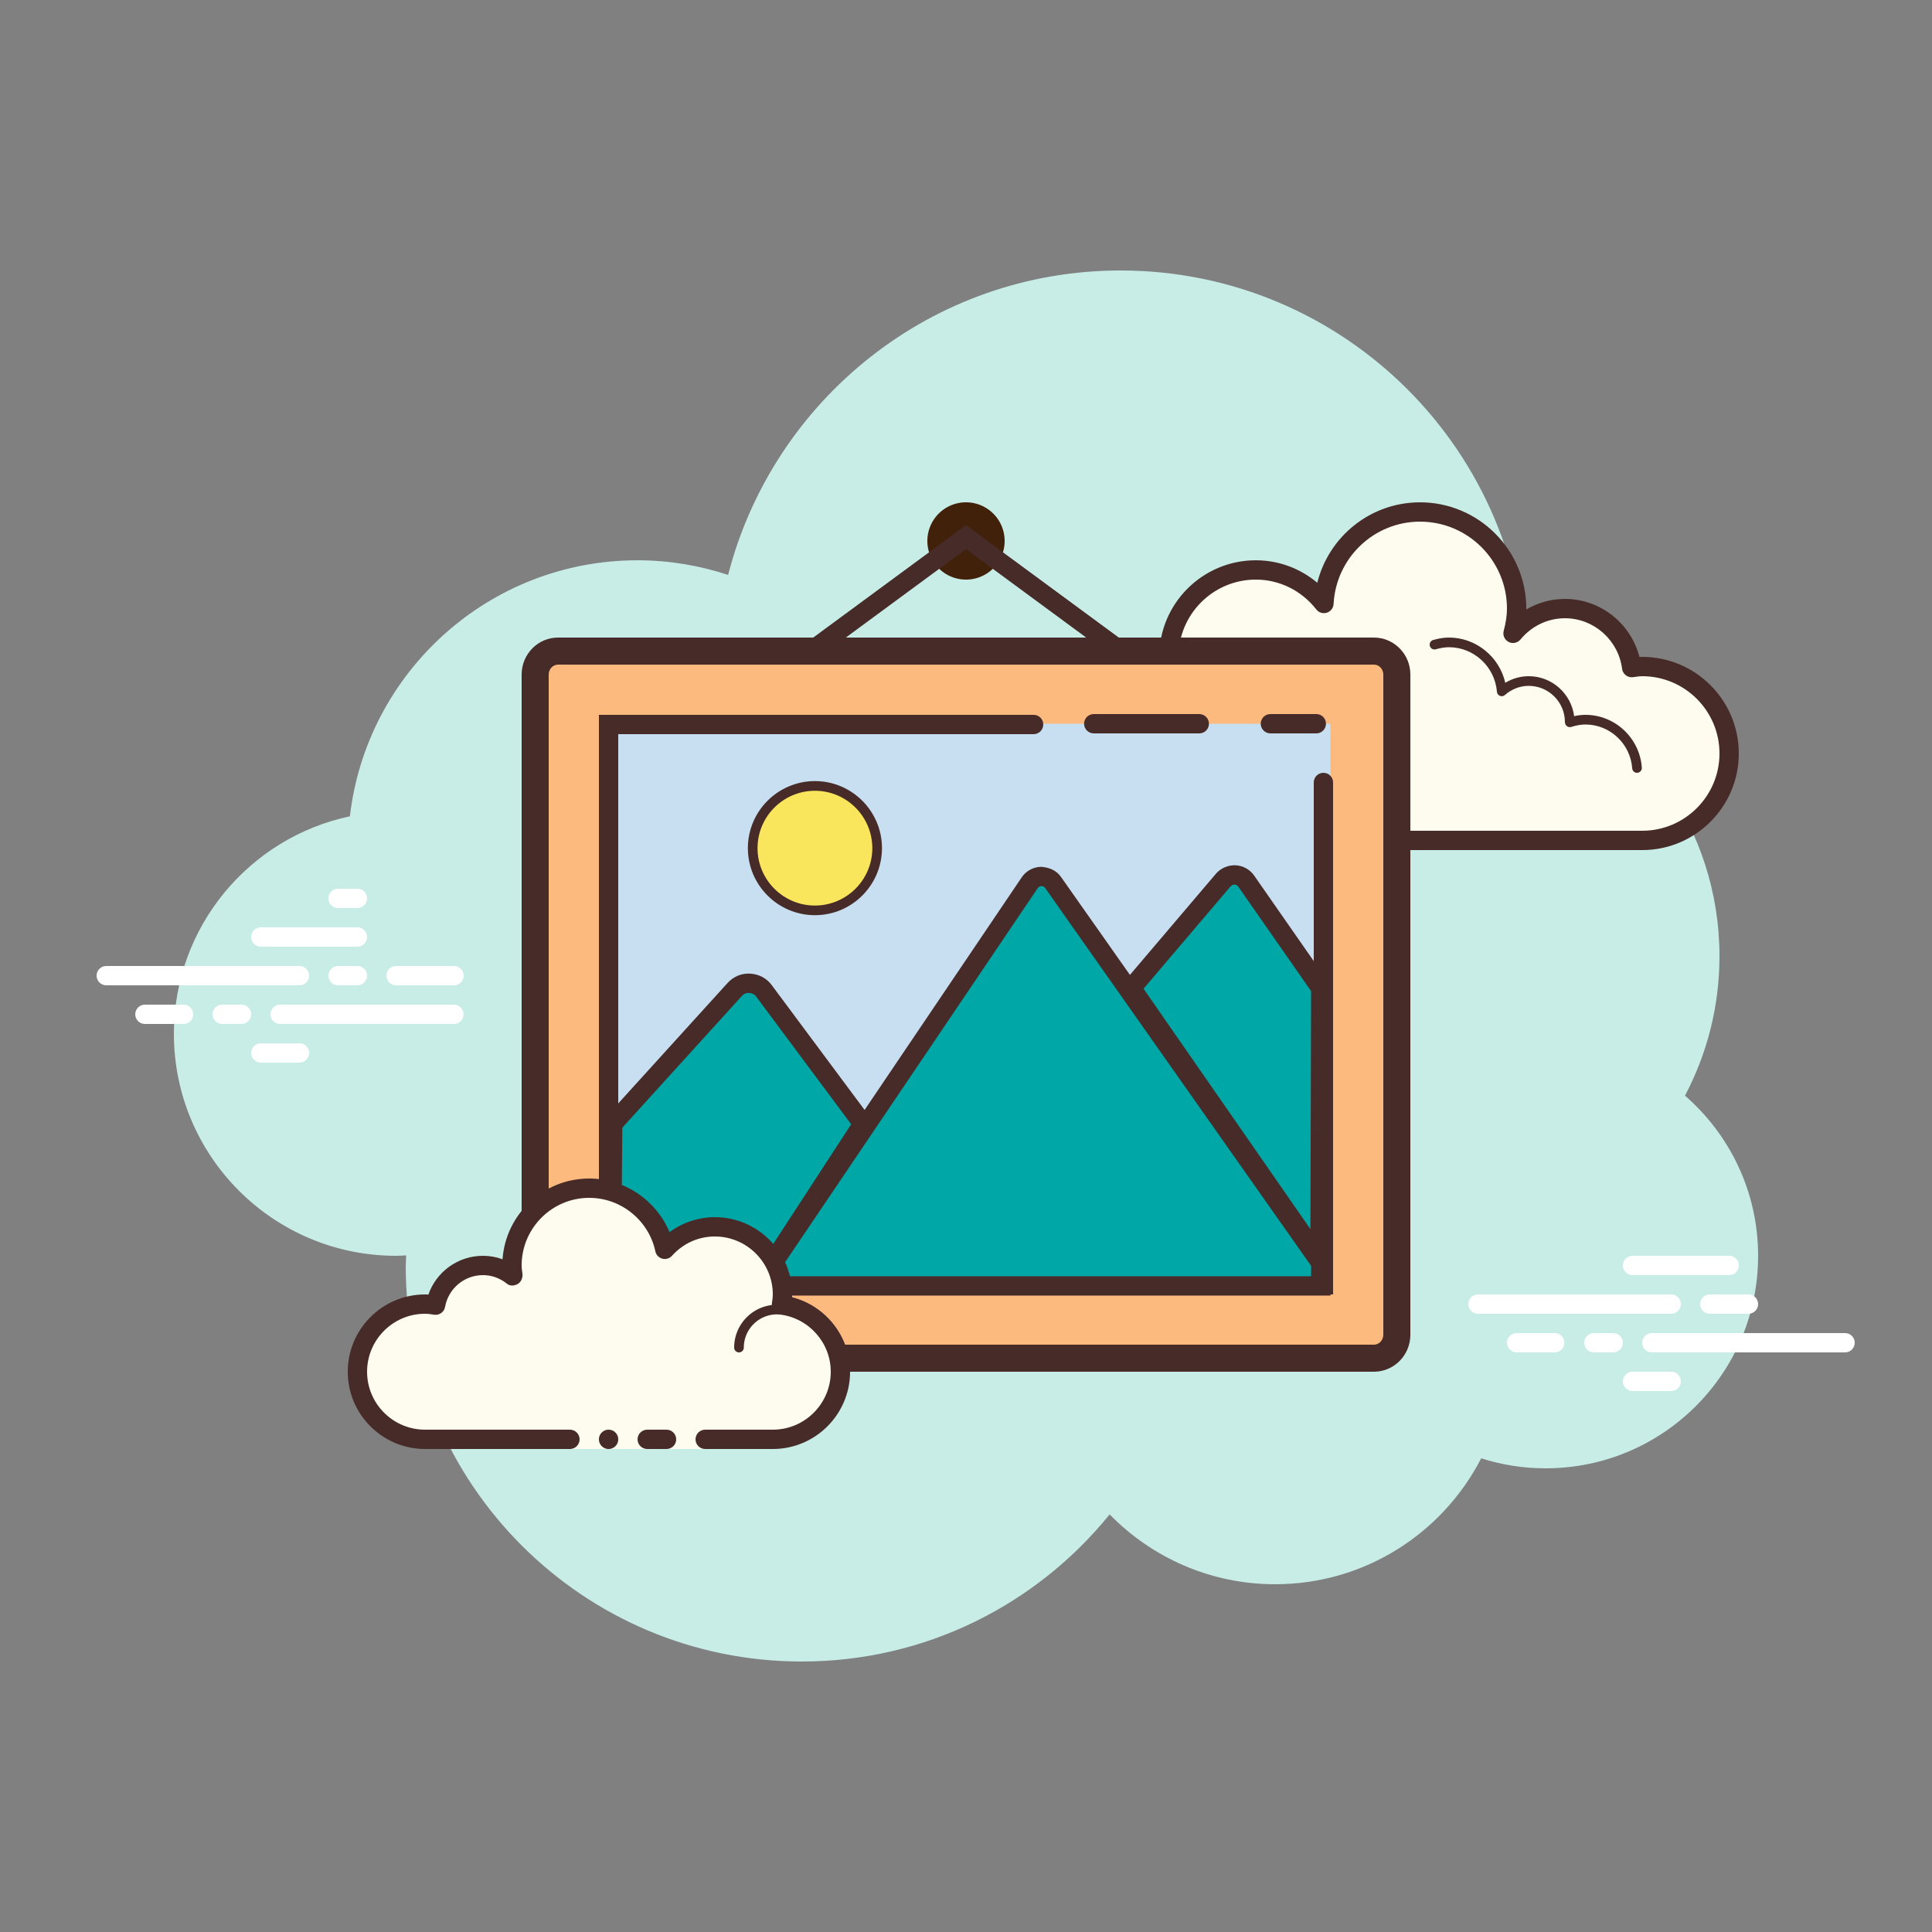 <svg xmlns="http://www.w3.org/2000/svg" width="100" height="100" viewBox="0 0 100 100"><rect x="0" y="0" width="100" height="100" fill="#808080" stroke="none"/><path fill="#c7ede6" d="M87.215,56.71C88.35,54.555,89,52.105,89,49.5c0-6.621-4.159-12.257-10.001-14.478 C78.999,35.015,79,35.008,79,35c0-11.598-9.402-21-21-21c-9.784,0-17.981,6.701-20.313,15.757C36.211,29.272,34.638,29,33,29 c-7.692,0-14.023,5.793-14.89,13.252C12.906,43.353,9,47.969,9,53.5C9,59.851,14.149,65,20.5,65c0.177,0,0.352-0.012,0.526-0.022 C21.022,65.153,21,65.324,21,65.5C21,76.822,30.178,86,41.5,86c6.437,0,12.175-2.972,15.934-7.614C59.612,80.611,62.64,82,66,82 c4.65,0,8.674-2.65,10.666-6.518C77.718,75.817,78.837,76,80,76c6.075,0,11-4.925,11-11C91,61.689,89.53,58.727,87.215,56.71z"/><path fill="#fdfcef" d="M69.5,43.5V44h-3v-0.5c0,0-4.242,0-5.5,0c-2.485,0-4.5-2.015-4.5-4.5 c0-2.333,1.782-4.229,4.055-4.455C60.533,34.364,60.5,34.187,60.5,34c0-2.485,2.015-4.5,4.5-4.5c1.438,0,2.703,0.686,3.527,1.736 C68.667,28.6,70.829,26.5,73.5,26.5c2.761,0,5,2.239,5,5c0,0.446-0.077,0.87-0.187,1.282c0.642-0.777,1.6-1.282,2.687-1.282 c1.781,0,3.234,1.335,3.455,3.055C84.636,34.533,84.813,34.5,85,34.5c2.485,0,4.5,2.015,4.5,4.5s-2.015,4.5-4.5,4.5s-9.5,0-9.5,0 H69.5z"/><path fill="#472b29" d="M73.5,26c3.033,0,5.5,2.467,5.5,5.5c0,0.016,0,0.031,0,0.047C79.602,31.192,80.29,31,81,31 c1.831,0,3.411,1.261,3.858,3.005C84.905,34.002,84.952,34,85,34c2.757,0,5,2.243,5,5s-2.243,5-5,5H69.5 c-0.276,0-0.5-0.224-0.5-0.5s0.224-0.5,0.5-0.5H85c2.206,0,4-1.794,4-4s-1.794-4-4-4c-0.117,0-0.23,0.017-0.343,0.032 l-0.141,0.019c-0.021,0.003-0.041,0.004-0.062,0.004c-0.246,0-0.462-0.185-0.495-0.437C83.768,33.125,82.496,32,81,32 c-0.885,0-1.723,0.401-2.301,1.1c-0.098,0.118-0.241,0.182-0.386,0.182c-0.078,0-0.156-0.018-0.228-0.056 c-0.209-0.107-0.314-0.346-0.254-0.573C77.946,32.218,78,31.852,78,31.5c0-2.481-2.019-4.5-4.5-4.5 c-2.381,0-4.347,1.872-4.474,4.263c-0.011,0.208-0.15,0.387-0.349,0.45c-0.05,0.016-0.101,0.024-0.152,0.024 c-0.15,0-0.296-0.069-0.392-0.192C67.362,30.563,66.221,30,65,30c-2.206,0-4,1.794-4,4c0,0.117,0.017,0.23,0.032,0.343 l0.019,0.141c0.016,0.134-0.022,0.268-0.106,0.373c-0.084,0.105-0.207,0.172-0.34,0.185C58.549,35.247,57,36.949,57,39 c0,2.206,1.794,4,4,4h5.5c0.276,0,0.5,0.224,0.5,0.5S66.776,44,66.5,44H61c-2.757,0-5-2.243-5-5c0-2.397,1.689-4.413,4.003-4.877 C60.001,34.082,60,34.041,60,34c0-2.757,2.243-5,5-5c1.176,0,2.293,0.416,3.183,1.164C68.781,27.76,70.945,26,73.5,26L73.5,26z"/><path fill="#472b29" d="M75 33c1.403 0 2.609.999 2.913 2.341C78.28 35.119 78.699 35 79.125 35c1.202 0 2.198.897 2.353 2.068C81.681 37.022 81.874 37 82.063 37c1.529 0 2.811 1.2 2.918 2.732C84.99 39.87 84.886 39.99 84.749 40c-.006 0-.012 0-.018 0-.13 0-.24-.101-.249-.232-.089-1.271-1.151-2.268-2.419-2.268-.229 0-.47.042-.738.127-.022.007-.045.01-.067.01-.055 0-.11-.02-.156-.054C81.038 37.537 81 37.455 81 37.375c0-1.034-.841-1.875-1.875-1.875-.447 0-.885.168-1.231.473-.047.041-.106.063-.165.063-.032 0-.063-.006-.093-.019-.088-.035-.148-.117-.155-.212C77.377 34.512 76.288 33.5 75 33.5c-.208 0-.425.034-.682.107-.023.007-.047.01-.07.01-.109 0-.207-.073-.239-.182-.038-.133.039-.271.172-.309C74.483 33.04 74.744 33 75 33L75 33zM61.117 34.5c1.326 0 2.508.897 2.874 2.182.038.133-.039.271-.172.309C63.795 36.997 63.772 37 63.75 37c-.109 0-.209-.072-.24-.182C63.205 35.748 62.221 35 61.117 35c-.117 0-.23.014-.342.029-.012.002-.023.003-.035.003-.121 0-.229-.092-.246-.217-.019-.137.077-.263.214-.281C60.842 34.516 60.978 34.5 61.117 34.5L61.117 34.5z"/><path fill="#fff" d="M15.5 51h-10C5.224 51 5 50.776 5 50.5S5.224 50 5.5 50h10c.276 0 .5.224.5.5S15.777 51 15.5 51zM18.5 51h-1c-.276 0-.5-.224-.5-.5s.224-.5.5-.5h1c.276 0 .5.224.5.5S18.777 51 18.5 51zM23.491 53H14.5c-.276 0-.5-.224-.5-.5s.224-.5.5-.5h8.991c.276 0 .5.224.5.5S23.767 53 23.491 53zM12.5 53h-1c-.276 0-.5-.224-.5-.5s.224-.5.5-.5h1c.276 0 .5.224.5.5S12.777 53 12.5 53zM9.5 53h-2C7.224 53 7 52.776 7 52.5S7.224 52 7.5 52h2c.276 0 .5.224.5.5S9.777 53 9.5 53zM15.5 55h-2c-.276 0-.5-.224-.5-.5s.224-.5.5-.5h2c.276 0 .5.224.5.5S15.776 55 15.5 55zM18.5 46c-.177 0-.823 0-1 0-.276 0-.5.224-.5.5 0 .276.224.5.5.5.177 0 .823 0 1 0 .276 0 .5-.224.5-.5C19 46.224 18.776 46 18.5 46zM18.5 48c-.177 0-4.823 0-5 0-.276 0-.5.224-.5.5 0 .276.224.5.5.5.177 0 4.823 0 5 0 .276 0 .5-.224.5-.5C19 48.224 18.776 48 18.5 48zM23.5 50c-.177 0-2.823 0-3 0-.276 0-.5.224-.5.5 0 .276.224.5.5.5.177 0 2.823 0 3 0 .276 0 .5-.224.5-.5C24 50.224 23.776 50 23.5 50zM86.5 68h-10c-.276 0-.5-.224-.5-.5s.224-.5.5-.5h10c.276 0 .5.224.5.5S86.776 68 86.5 68zM90.5 68h-2c-.276 0-.5-.224-.5-.5s.224-.5.5-.5h2c.276 0 .5.224.5.5S90.776 68 90.5 68zM95.5 70h-10c-.276 0-.5-.224-.5-.5s.224-.5.5-.5h10c.276 0 .5.224.5.5S95.777 70 95.5 70zM83.5 70h-1c-.276 0-.5-.224-.5-.5s.224-.5.5-.5h1c.276 0 .5.224.5.5S83.776 70 83.5 70zM80.47 70H78.5c-.276 0-.5-.224-.5-.5s.224-.5.5-.5h1.97c.276 0 .5.224.5.5S80.746 70 80.47 70zM89.5 66h-5c-.276 0-.5-.224-.5-.5s.224-.5.5-.5h5c.276 0 .5.224.5.5S89.777 66 89.5 66zM86.5 72h-2c-.276 0-.5-.224-.5-.5s.224-.5.5-.5h2c.276 0 .5.224.5.5S86.776 72 86.5 72z"/><path fill="#fcba7f" d="M28.886,70.3c-0.654,0-1.186-0.545-1.186-1.215v-34.17c0-0.67,0.531-1.215,1.186-1.215h42.229 c0.654,0,1.186,0.545,1.186,1.215v34.17c0,0.67-0.532,1.215-1.187,1.215H28.886z"/><path fill="#472b29" d="M71.114,34.4c0.268,0,0.486,0.231,0.486,0.515v34.17c0,0.284-0.218,0.515-0.487,0.515H28.886 c-0.268,0-0.486-0.231-0.486-0.515v-34.17c0-0.284,0.218-0.515,0.486-0.515H71.114 M71.114,33H28.886 C27.844,33,27,33.857,27,34.915v34.17C27,70.143,27.844,71,28.886,71h42.227C72.156,71,73,70.143,73,69.085v-34.17 C73,33.857,72.156,33,71.114,33L71.114,33z"/><path fill="#c7dff1" d="M31.217 37.46H68.86V66.9H31.217z"/><path fill="#472b29" d="M68.132,37.96h-2.377c-0.276,0-0.5-0.224-0.5-0.5s0.224-0.5,0.5-0.5h2.377 c0.276,0,0.5,0.224,0.5,0.5S68.408,37.96,68.132,37.96z"/><path fill="#472b29" d="M62.075,37.96h-5.463c-0.276,0-0.5-0.224-0.5-0.5s0.224-0.5,0.5-0.5h5.463 c0.276,0,0.5,0.224,0.5,0.5S62.352,37.96,62.075,37.96z"/><path fill="#472b29" d="M69,67H31V37h22.5c0.276,0,0.5,0.224,0.5,0.5S53.776,38,53.5,38H32v28h36V40.5 c0-0.276,0.224-0.5,0.5-0.5s0.5,0.224,0.5,0.5V67z"/><path fill="#f9e65c" d="M42.18 40.68A3.22 3.22 0 1 0 42.18 47.12A3.22 3.22 0 1 0 42.18 40.68Z"/><path fill="#472b29" d="M42.18,47.37c-1.913,0-3.47-1.557-3.47-3.47c0-1.914,1.557-3.471,3.47-3.471 c1.914,0,3.471,1.557,3.471,3.471C45.65,45.813,44.094,47.37,42.18,47.37z M42.18,40.93c-1.638,0-2.97,1.333-2.97,2.971 s1.332,2.97,2.97,2.97s2.971-1.332,2.971-2.97S43.817,40.93,42.18,40.93z"/><path fill="#00a7a7" d="M39.203,66.558l14.1-20.876c0.283-0.418,0.911-0.423,1.201-0.01l13.859,19.691v1.195L39.203,66.558z"/><path fill="#472b29" d="M68.863,67.059H38.262l14.627-21.656c0.226-0.333,0.604-0.533,1.01-0.537 c0.424,0.035,0.786,0.191,1.015,0.52l13.95,19.82V67.059z M40.145,66.059h27.719v-0.537L54.095,45.96 c-0.059-0.085-0.149-0.095-0.188-0.095h-0.001c-0.037,0.001-0.131,0.011-0.189,0.098L40.145,66.059z"/><path fill="#00a7a7" d="M31.712,58.173l6.319-6.961c0.411-0.452,1.146-0.418,1.51,0.071l5.125,6.89l-5.464,8.385h-7.566 L31.712,58.173z"/><path fill="#472b29" d="M39.473,67.059h-8.342l0.084-9.081l6.446-7.102c0.299-0.328,0.73-0.513,1.171-0.48 c0.443,0.021,0.849,0.236,1.11,0.59l5.333,7.169L39.473,67.059z M32.141,66.059h6.791l5.125-7.867l-4.917-6.609 c-0.083-0.112-0.214-0.181-0.357-0.188c-0.162-0.015-0.286,0.049-0.381,0.153l-6.19,6.82L32.141,66.059z"/><g><path fill="#00a7a7" d="M58.56,51.144l4.756-5.594c0.32-0.376,0.908-0.347,1.19,0.057l3.857,5.537l-0.039,14.069 L58.56,51.144z"/><path fill="#472b29" d="M68.818,66.804L57.93,51.113l5.005-5.887c0.255-0.299,0.646-0.454,1.015-0.439 c0.391,0.02,0.743,0.214,0.967,0.535l3.946,5.666L68.818,66.804z M59.189,51.176l8.639,12.446l0.034-12.321l-3.767-5.406 c-0.062-0.089-0.148-0.106-0.194-0.108c-0.048,0.002-0.135,0.007-0.205,0.089L59.189,51.176z"/></g><g><path fill="#42210b" d="M50 26A2 2 0 1 0 50 30A2 2 0 1 0 50 26Z"/></g><g><path fill="#472b29" d="M58.28,34.395c-0.104,0-0.207-0.031-0.297-0.098L50,28.421l-7.983,5.876 c-0.223,0.165-0.535,0.117-0.699-0.105s-0.116-0.536,0.105-0.699L50,27.179l8.577,6.313c0.222,0.163,0.27,0.477,0.105,0.699 C58.585,34.324,58.434,34.395,58.28,34.395z"/></g><g><path fill="#fdfcef" d="M36.5,74.5c0,0,1.567,0,3.5,0s3.5-1.567,3.5-3.5c0-1.781-1.335-3.234-3.055-3.455 C40.473,67.366,40.5,67.187,40.5,67c0-1.933-1.567-3.5-3.5-3.5c-1.032,0-1.95,0.455-2.59,1.165 c-0.384-1.808-1.987-3.165-3.91-3.165c-2.209,0-4,1.791-4,4c0,0.191,0.03,0.374,0.056,0.558C26.128,65.714,25.592,65.5,25,65.5 c-1.228,0-2.245,0.887-2.455,2.055C22.366,67.527,22.187,67.5,22,67.5c-1.933,0-3.5,1.567-3.5,3.5s1.567,3.5,3.5,3.5s7.5,0,7.5,0 V75h7V74.5z"/><path fill="#472b29" d="M38.25 70C38.112 70 38 69.888 38 69.75c0-1.223.995-2.218 2.218-2.218.034.009.737-.001 1.244.136.133.036.212.173.176.306-.036.134-.173.213-.306.176-.444-.12-1.1-.12-1.113-.118-.948 0-1.719.771-1.719 1.718C38.5 69.888 38.388 70 38.25 70zM31.5 74A.5.5 0 1 0 31.5 75 .5.5 0 1 0 31.5 74z"/><path fill="#472b29" d="M40,75h-3.5c-0.276,0-0.5-0.224-0.5-0.5s0.224-0.5,0.5-0.5H40c1.654,0,3-1.346,3-3 c0-1.496-1.125-2.768-2.618-2.959c-0.134-0.018-0.255-0.088-0.336-0.196s-0.115-0.244-0.094-0.377C39.975,67.314,40,67.16,40,67 c0-1.654-1.346-3-3-3c-0.85,0-1.638,0.355-2.219,1c-0.125,0.139-0.321,0.198-0.5,0.148c-0.182-0.049-0.321-0.195-0.36-0.379 C33.58,63.165,32.141,62,30.5,62c-1.93,0-3.5,1.57-3.5,3.5c0,0.143,0.021,0.28,0.041,0.418c0.029,0.203-0.063,0.438-0.242,0.54 c-0.179,0.102-0.396,0.118-0.556-0.01C25.878,66.155,25.449,66,25,66c-0.966,0-1.792,0.691-1.963,1.644 c-0.048,0.267-0.296,0.446-0.569,0.405C22.314,68.025,22.16,68,22,68c-1.654,0-3,1.346-3,3s1.346,3,3,3h7.5 c0.276,0,0.5,0.224,0.5,0.5S29.776,75,29.5,75H22c-2.206,0-4-1.794-4-4s1.794-4,4-4c0.059,0,0.116,0.002,0.174,0.006 C22.588,65.82,23.711,65,25,65c0.349,0,0.689,0.061,1.011,0.18C26.176,62.847,28.126,61,30.5,61c1.831,0,3.466,1.127,4.153,2.774 C35.333,63.276,36.155,63,37,63c2.206,0,4,1.794,4,4c0,0.048-0.001,0.095-0.004,0.142C42.739,67.59,44,69.169,44,71 C44,73.206,42.206,75,40,75z"/><path fill="#472b29" d="M34.5,74c-0.159,0-0.841,0-1,0c-0.276,0-0.5,0.224-0.5,0.5c0,0.276,0.224,0.5,0.5,0.5 c0.159,0,0.841,0,1,0c0.276,0,0.5-0.224,0.5-0.5C35,74.224,34.776,74,34.5,74z"/></g></svg>